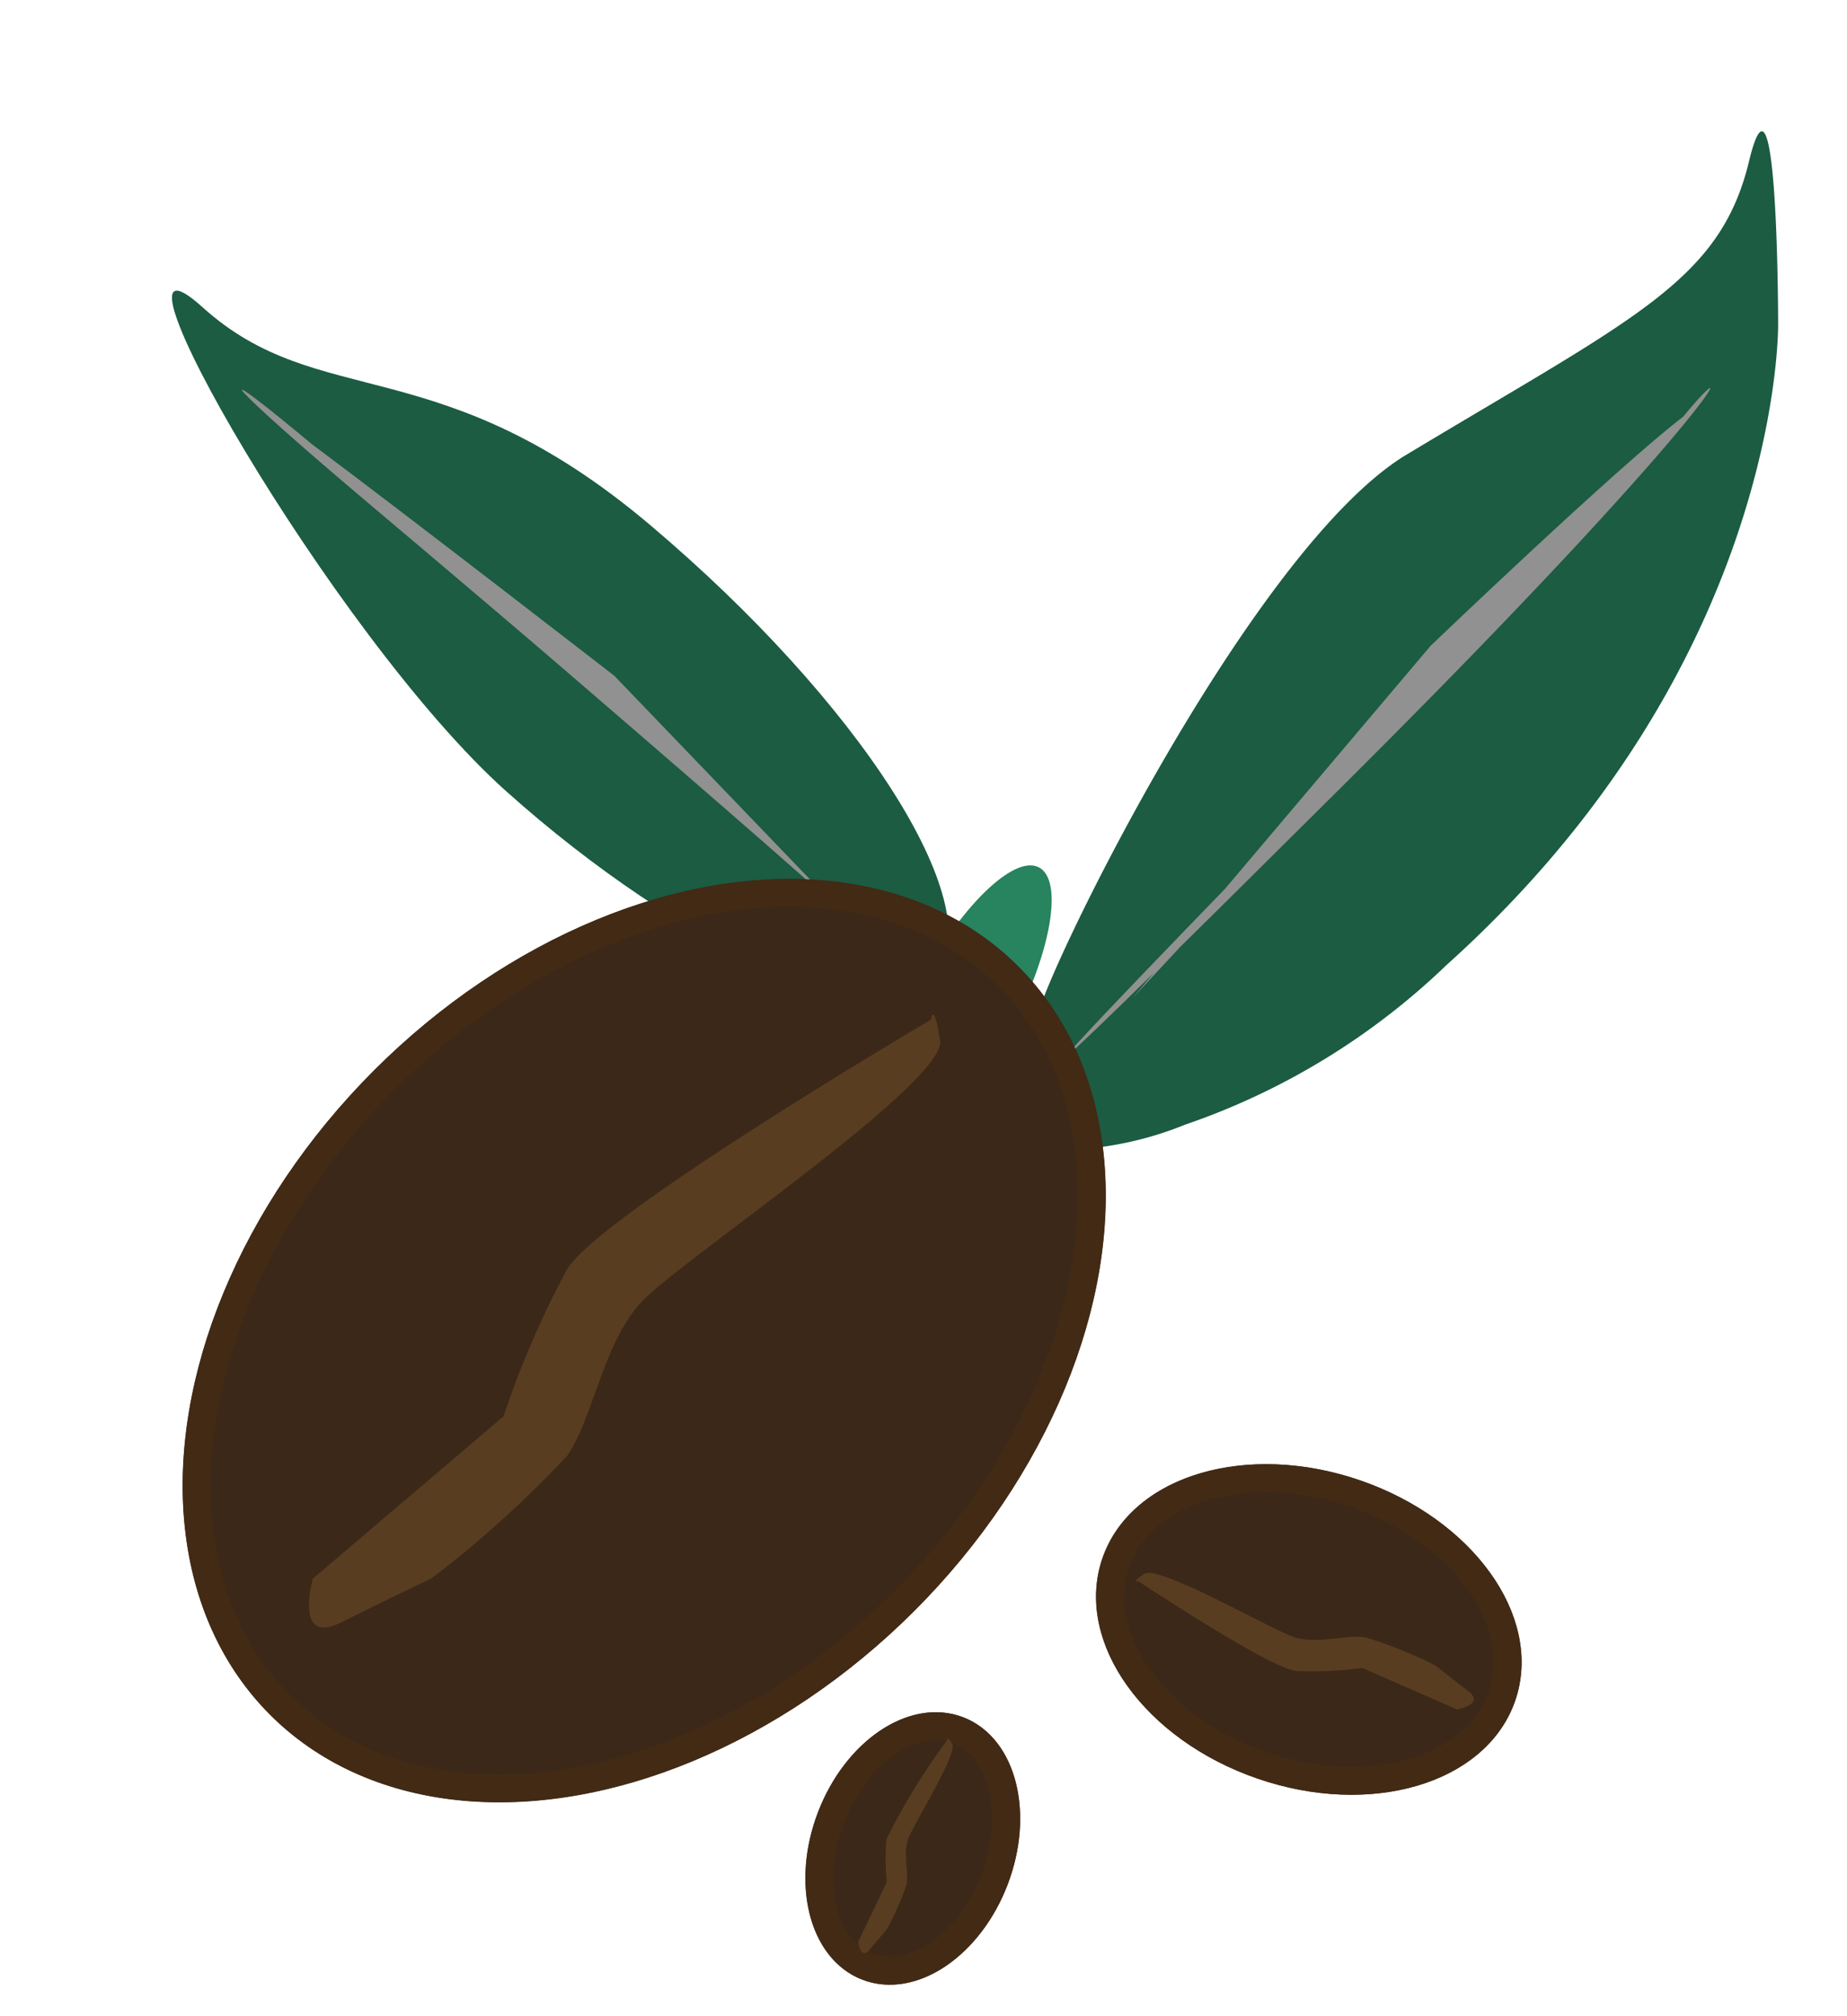 <svg xmlns="http://www.w3.org/2000/svg" width="65.558" height="71.54" viewBox="0 0 65.558 71.54">
  <g id="Group_53" data-name="Group 53" transform="translate(0 -1.313)">
    <g id="Group_49" data-name="Group 49" transform="translate(1.097 4.474) rotate(-4)">
      <g id="Group_48" data-name="Group 48" transform="translate(49.634 46.707) rotate(-160)">
        <path id="Path_237" data-name="Path 237" d="M.705,36S-2.781,24.507,5.749,10.884a25.121,25.121,0,0,1,7.355-8C15.966.643,18.586.561,19.452,0l.58,1.973a7.076,7.076,0,0,0-.84,3.048C19.448,6.2,16.567,22.9,12.2,27.8c-6.5,6.99-9.1,9.055-8.912,13.46S.705,36,.705,36Z" transform="translate(0 0)" fill="#1b5c42"/>
      </g>
      <path id="Path_241" data-name="Path 241" d="M3.714,35.143c-.4,5.582,6.349-10.792,6.9-19.088S9.407-.116,6.307,0,.393,8.123.022,17.879,4.116,29.561,3.714,35.143Z" transform="translate(34.132 28.896) rotate(132)" fill="#1b5c42"/>
      <path id="Path_244" data-name="Path 244" d="M1.739,11.285c1-.017,1.852-2.558,1.9-5.674S2.9-.017,1.9,0,.045,2.558,0,5.674.736,11.3,1.739,11.285Z" transform="translate(29.431 40.607) rotate(-149)" fill="#28835f"/>
      <path id="Path_240" data-name="Path 240" d="M1.567.8s-.459,2.544-.39,11.979.467,7.338.4,7.666-1.574,0-1.574,0S.633,9.583.426,3.292s.638-1.633.638-1.633Z" transform="matrix(0.998, 0.07, -0.07, 0.998, 28.61, 32.737)" fill="#28835f"/>
      <path id="Path_242" data-name="Path 242" d="M12.48,11.054S5.551,4.865,2.338,2.1c-3.44-3.3-2.952-2.506.6,1,1.576,1.556,4.506,4.361,8.136,7.956,11.562,11.454,9.282,9.429,9.282,9.429Z" transform="translate(6.728 11.162)" fill="#919191"/>
      <path id="Path_243" data-name="Path 243" d="M10.263,9.232S39.057,35.485,14.6,12.569C1.026-.149-1.913-1.342,1.051.927c1.9,2.308,8.436,8.666,8.436,8.666L22.343,19.716" transform="matrix(-0.105, 0.995, -0.995, -0.105, 58.724, 14.74)" fill="#919191"/>
    </g>
    <g id="Group_50" data-name="Group 50" transform="translate(0 26.018)">
      <g id="Ellipse_20" data-name="Ellipse 20" transform="translate(26.554) rotate(45)" fill="#3b2818" stroke="#422a15" stroke-width="1">
        <ellipse cx="13.561" cy="18.777" rx="13.561" ry="18.777" stroke="none"/>
        <ellipse cx="13.561" cy="18.777" rx="13.061" ry="18.277" fill="none"/>
      </g>
      <path id="Path_245" data-name="Path 245" d="M2436.729-3460.626a38.3,38.3,0,0,0,4.821-4.355c.933-1.322,1.263-4,2.663-5.481s10.809-7.776,10.576-9.254-.324-.74-.324-.74-11.748,6.913-12.914,8.857a32.888,32.888,0,0,0-2.255,5.218l-6.765,5.754s-.7,2.411,1.01,1.555S2436.729-3460.626,2436.729-3460.626Z" transform="translate(-2421.422 3491.934)" fill="#593d21"/>
    </g>
    <g id="Group_51" data-name="Group 51" transform="matrix(-0.438, -0.899, 0.899, -0.438, 42.105, 71.75)">
      <g id="Ellipse_20-2" data-name="Ellipse 20" transform="translate(10.958 0) rotate(45)" fill="#3b2818" stroke="#422a15" stroke-width="1">
        <ellipse cx="5.596" cy="7.749" rx="5.596" ry="7.749" stroke="none"/>
        <ellipse cx="5.596" cy="7.749" rx="5.096" ry="7.249" fill="none"/>
      </g>
      <path id="Path_245-2" data-name="Path 245" d="M1.791,8.259a15.794,15.794,0,0,0,1.989-1.8C4.166,5.916,4.3,4.81,4.88,4.2S9.341.991,9.244.381s-.134-.3-.134-.3S4.262,2.929,3.781,3.731a13.568,13.568,0,0,0-.93,2.154L.058,8.259s-.289.995.417.642S1.791,8.259,1.791,8.259Z" transform="translate(4.525 4.661)" fill="#593d21"/>
    </g>
    <g id="Group_52" data-name="Group 52" transform="translate(24.379 63.827) rotate(-24)">
      <g id="Ellipse_20-3" data-name="Ellipse 20" transform="translate(7.054 0) rotate(45)" fill="#3b2818" stroke="#422a15" stroke-width="1">
        <ellipse cx="3.602" cy="4.988" rx="3.602" ry="4.988" stroke="none"/>
        <ellipse cx="3.602" cy="4.988" rx="3.102" ry="4.488" fill="none"/>
      </g>
      <path id="Path_245-3" data-name="Path 245" d="M1.153,5.317A10.166,10.166,0,0,0,2.434,4.16c.248-.351.336-1.064.708-1.456S6.013.638,5.951.246s-.086-.2-.086-.2A22.842,22.842,0,0,0,2.434,2.4a8.735,8.735,0,0,0-.6,1.386L.038,5.317s-.186.64.269.413S1.153,5.317,1.153,5.317Z" transform="translate(2.913 3.001)" fill="#593d21"/>
    </g>
  </g>
</svg>

